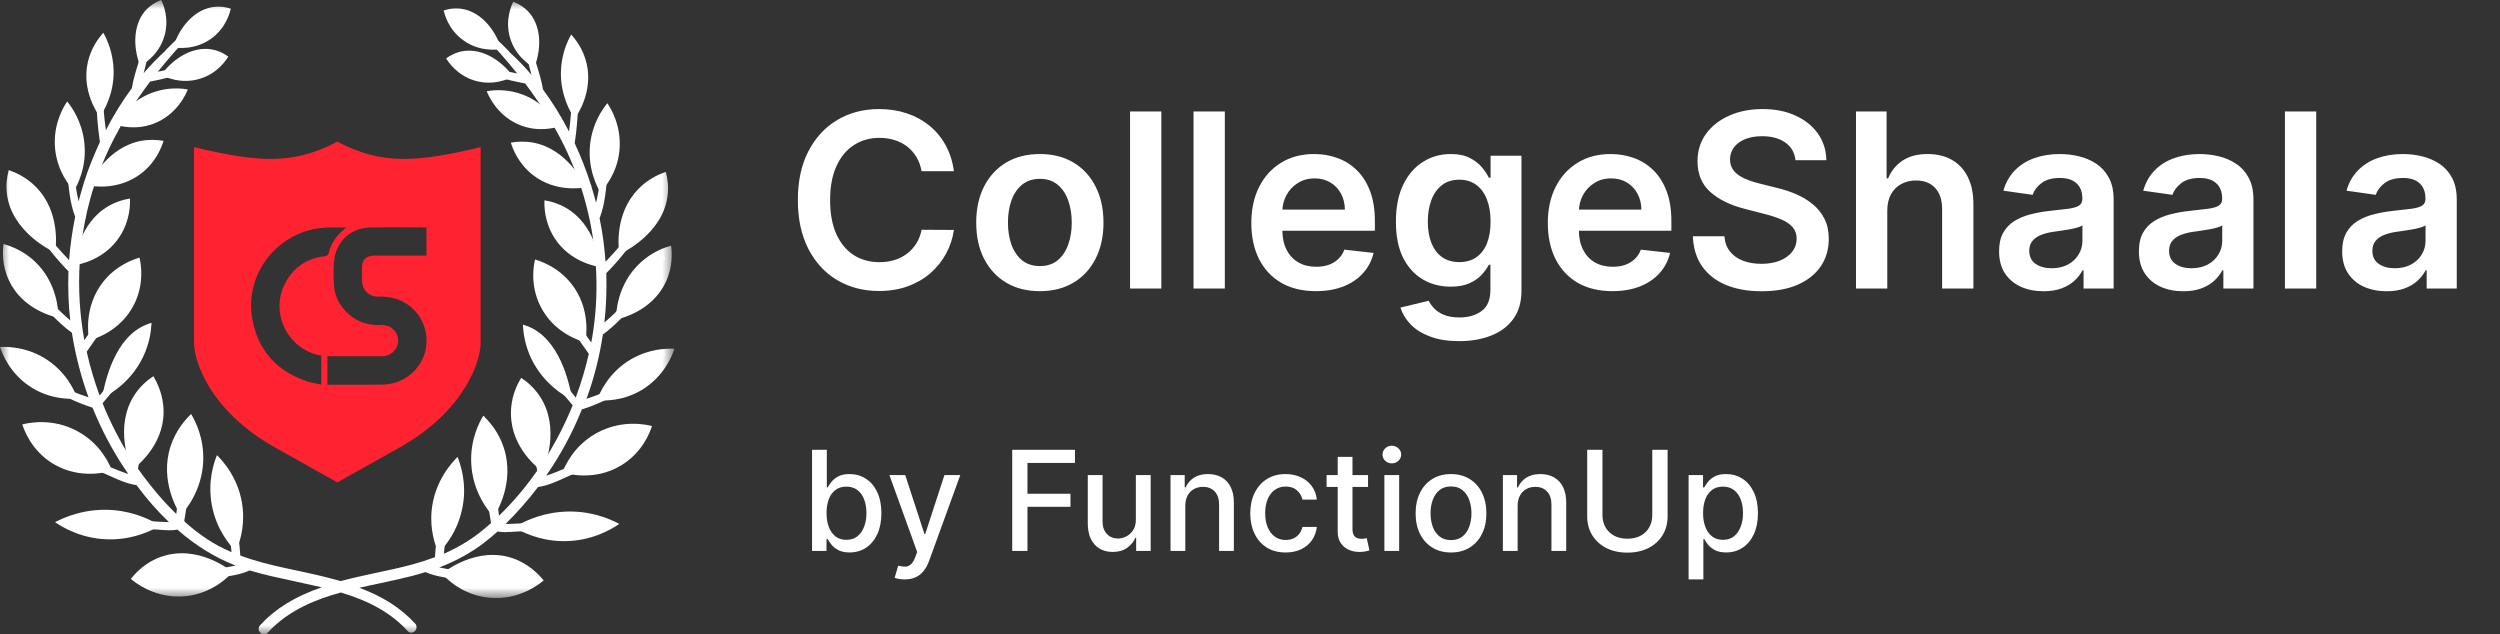 <svg width="134" height="34" viewBox="0 0 134 34" fill="none" xmlns="http://www.w3.org/2000/svg">
<rect x="0" y="0" width="134" height="34" fill="#333333" stroke="none"/>
<mask id="mask0_464_4424" style="mask-type:luminance" maskUnits="userSpaceOnUse" x="0" y="0" width="37" height="33">
<path d="M0 0H36.149V32.062H0V0Z" fill="white"/>
</mask>
<g mask="url(#mask0_464_4424)">
<path d="M24.526 24.491C24.233 24.782 23.295 25.778 23.138 27.344C23.03 28.401 23.328 29.235 23.506 29.642C23.804 29.337 24.552 28.497 24.797 27.154C25.035 25.893 24.681 24.891 24.526 24.491ZM27.475 29.92C25.545 29.262 23.819 30.646 23.689 30.747C23.886 30.971 24.743 31.879 26.183 32.035C27.816 32.211 28.943 31.275 29.141 31.113C28.882 30.794 28.346 30.218 27.475 29.92ZM30.059 27.439C28.876 27.541 28.006 27.994 27.564 28.265C27.978 28.517 28.896 28.984 30.146 29.005C31.697 29.032 32.798 28.355 33.192 28.082C32.729 27.832 31.581 27.303 30.059 27.439ZM25.905 22.28C25.687 22.64 25.192 23.582 25.259 24.855C25.341 26.409 26.198 27.419 26.463 27.71C26.625 27.453 27.598 25.866 27.013 24.03C26.741 23.162 26.224 22.585 25.905 22.28ZM31.996 23.203C30.738 23.886 30.262 25.019 30.146 25.317C30.378 25.391 31.854 25.811 33.287 24.951C34.457 24.246 34.851 23.135 34.946 22.837C34.66 22.762 33.356 22.463 31.996 23.203ZM29.087 25.276C29.195 25.019 30.051 22.958 28.95 21.264C28.644 20.796 28.271 20.471 27.937 20.254C27.726 20.592 27.374 21.277 27.387 22.185C27.4 24.036 28.896 25.148 29.087 25.276ZM33.845 19.244C32.587 19.968 32.119 21.115 31.996 21.453C32.356 21.481 33.362 21.522 34.395 20.904C35.625 20.166 36.047 19.006 36.149 18.695C35.761 18.674 34.824 18.681 33.845 19.244ZM28.305 17.494C28.217 17.46 28.122 17.427 28.027 17.4C28.047 17.841 28.135 18.512 28.488 19.244C29.141 20.586 30.256 21.229 30.677 21.447C30.514 20.471 29.984 18.166 28.305 17.494ZM33.015 17.128C33.233 17.081 34.953 16.702 35.694 15.102C36.067 14.295 36.02 13.543 35.972 13.171C35.571 13.279 34.918 13.522 34.313 14.092C33.076 15.238 33.015 16.79 33.015 17.128ZM30.615 15.197C29.922 14.329 29.038 14.017 28.678 13.909C28.603 14.228 28.406 15.277 28.958 16.396C29.684 17.875 31.146 18.288 31.378 18.349C31.417 18.084 31.677 16.525 30.615 15.197ZM33.199 13.63C33.451 13.516 35.524 12.499 35.782 10.499C35.843 10.019 35.789 9.584 35.687 9.212C35.3 9.347 34.722 9.604 34.212 10.133C32.906 11.475 33.158 13.354 33.199 13.63ZM30.316 11.13C29.922 10.906 29.529 10.79 29.182 10.736C29.169 11.068 29.182 11.929 29.739 12.784C30.568 14.051 31.955 14.282 32.186 14.316C32.152 14.004 31.908 12.037 30.316 11.13ZM28.583 9.395C29.786 10.316 31.167 10.079 31.397 10.039C31.262 9.761 30.385 7.985 28.583 7.645C28.135 7.565 27.726 7.584 27.381 7.645C27.482 7.965 27.775 8.777 28.583 9.395ZM33.199 8.107C33.341 6.764 32.729 5.789 32.553 5.531C32.309 5.828 31.751 6.601 31.628 7.741C31.492 9.035 31.996 9.998 32.179 10.316C32.41 10.066 33.07 9.3 33.199 8.107ZM26.088 4.887C26.163 5.076 26.646 6.249 27.937 6.73C28.882 7.083 29.719 6.859 29.99 6.771C29.82 6.48 29.128 5.382 27.754 4.982C27.06 4.779 26.456 4.826 26.088 4.887ZM31.445 3.41C31.268 2.643 30.861 2.121 30.615 1.851C30.419 2.202 30.079 2.915 30.064 3.877C30.046 5.13 30.581 6.032 30.805 6.364C30.949 6.148 31.792 4.934 31.445 3.41ZM24.756 2.751C24.539 2.792 24.241 2.894 23.914 3.132C24.022 3.307 24.485 4.026 25.437 4.318C26.483 4.635 27.346 4.189 27.51 4.101C26.769 3.111 25.715 2.562 24.756 2.751ZM28.637 3.632C29.079 2.474 28.971 1.294 28.292 0.596C28.141 0.441 27.89 0.237 27.51 0.094C27.42 0.278 27.06 1.057 27.333 2.013C27.639 3.063 28.482 3.545 28.637 3.632ZM24.845 2.168C25.735 2.805 26.694 2.657 26.877 2.629C26.497 1.449 25.674 0.596 24.709 0.467C24.491 0.441 24.172 0.433 23.784 0.562C23.825 0.758 24.035 1.593 24.845 2.168ZM11.63 24.396C11.466 24.795 11.121 25.798 11.352 27.066C11.597 28.401 12.344 29.249 12.644 29.554C12.819 29.147 13.12 28.314 13.01 27.256C12.86 25.683 11.922 24.687 11.63 24.396ZM8.673 29.832C7.803 30.123 7.266 30.706 7.014 31.031C7.205 31.193 8.341 32.129 9.972 31.953C11.406 31.798 12.263 30.889 12.466 30.665C12.33 30.551 10.611 29.174 8.673 29.832ZM6.09 27.344C4.568 27.215 3.419 27.744 2.95 27.987C3.344 28.259 4.445 28.937 5.995 28.909C7.246 28.889 8.164 28.422 8.578 28.172C8.143 27.899 7.273 27.445 6.09 27.344ZM9.136 23.94C8.552 25.778 9.524 27.365 9.686 27.621C9.951 27.337 10.808 26.321 10.89 24.768C10.957 23.494 10.461 22.551 10.244 22.192C9.925 22.497 9.414 23.074 9.136 23.94ZM6.003 25.229C5.887 24.924 5.417 23.798 4.154 23.115C2.801 22.375 1.489 22.674 1.196 22.749C1.291 23.046 1.685 24.159 2.855 24.863C4.296 25.724 5.764 25.296 6.003 25.229ZM8.768 22.097C8.776 21.189 8.421 20.504 8.218 20.166C7.885 20.389 7.505 20.708 7.205 21.175C6.104 22.87 6.96 24.93 7.069 25.188C7.253 25.053 8.755 23.94 8.768 22.097ZM4.154 21.359C4.031 21.027 3.562 19.873 2.304 19.148C1.325 18.586 0.387 18.579 0 18.599C0.102 18.911 0.523 20.071 1.754 20.809C2.786 21.427 3.793 21.393 4.154 21.359ZM7.66 19.148C8.014 18.424 8.102 17.746 8.123 17.305C8.027 17.332 7.932 17.359 7.844 17.4C6.165 18.071 5.635 20.375 5.465 21.352C5.893 21.135 7.008 20.497 7.66 19.148ZM3.14 17.034C3.133 16.702 3.079 15.143 1.849 13.996C1.244 13.434 0.584 13.191 0.19 13.076C0.142 13.447 0.095 14.2 0.469 15.007C1.196 16.607 2.922 16.993 3.14 17.034ZM7.199 16.295C7.749 15.177 7.552 14.125 7.477 13.808C7.117 13.916 6.227 14.228 5.54 15.095C4.479 16.424 4.73 17.989 4.779 18.247C5.01 18.187 6.471 17.772 7.199 16.295ZM2.957 13.537C2.997 13.264 3.249 11.38 1.944 10.039C1.435 9.509 0.856 9.251 0.469 9.117C0.367 9.49 0.313 9.923 0.373 10.405C0.625 12.404 2.698 13.421 2.957 13.537ZM6.41 12.689C6.967 11.841 6.981 10.973 6.967 10.642C6.62 10.697 6.227 10.811 5.833 11.035C4.241 11.944 3.997 13.909 3.963 14.22C4.2 14.187 5.581 13.957 6.41 12.689ZM7.565 7.55C5.757 7.89 4.881 9.666 4.751 9.944C4.982 9.985 6.363 10.222 7.565 9.3C8.374 8.683 8.667 7.869 8.768 7.55C8.429 7.49 8.014 7.47 7.565 7.55ZM3.969 10.222C4.159 9.903 4.663 8.934 4.52 7.645C4.398 6.506 3.84 5.735 3.603 5.436C3.426 5.694 2.814 6.669 2.957 8.011C3.086 9.212 3.738 9.978 3.969 10.222ZM8.218 6.635C9.509 6.155 9.992 4.988 10.067 4.792C9.699 4.73 9.095 4.684 8.408 4.887C7.022 5.287 6.335 6.377 6.158 6.676C6.43 6.758 7.266 6.988 8.218 6.635ZM6.09 3.782C6.07 2.826 5.736 2.108 5.54 1.755C5.296 2.026 4.887 2.555 4.71 3.321C4.364 4.839 5.206 6.06 5.357 6.269C5.574 5.931 6.117 5.029 6.09 3.782ZM10.713 4.222C11.664 3.938 12.127 3.212 12.235 3.036C11.909 2.792 11.603 2.697 11.392 2.657C10.434 2.467 9.38 3.016 8.639 4.013C8.802 4.101 9.666 4.542 10.713 4.222ZM8.817 1.918C9.087 0.962 8.735 0.183 8.639 0C8.259 0.142 8.014 0.346 7.858 0.501C7.184 1.199 7.076 2.385 7.511 3.537C7.675 3.449 8.516 2.969 8.817 1.918ZM9.278 2.534C9.66 1.356 10.481 0.501 11.446 0.372C11.664 0.346 11.983 0.338 12.371 0.467C12.323 0.671 12.12 1.498 11.311 2.08C10.414 2.711 9.455 2.568 9.278 2.534Z" fill="white"/>
</g>
<mask id="mask1_464_4424" style="mask-type:luminance" maskUnits="userSpaceOnUse" x="0" y="0" width="36" height="35">
<path d="M0.475 0.339H35.685V34.001H0.475V0.339Z" fill="white"/>
</mask>
<g mask="url(#mask1_464_4424)">
<path d="M30.873 2.786C31.03 3.557 31.015 4.371 31.002 5.158V5.232M31.002 5.232C30.982 6.155 30.914 6.954 30.804 7.679C31.138 8.398 31.431 9.143 31.668 9.895C31.683 9.923 31.696 9.95 31.696 9.985C31.716 10.045 31.737 10.106 31.75 10.168C31.771 10.235 31.791 10.302 31.812 10.37C31.858 10.532 31.899 10.696 31.948 10.865C31.987 10.702 32.028 10.54 32.056 10.37C32.144 9.889 32.192 9.395 32.232 8.913V8.887C32.273 8.392 32.308 7.876 32.334 7.387C32.362 6.967 32.389 6.527 32.424 6.1C32.424 6.026 32.484 5.972 32.553 5.972C32.627 5.972 32.689 6.032 32.689 6.106C32.728 7.137 32.64 8.209 32.566 9.157L32.553 9.354C32.491 10.112 32.424 10.973 32.138 11.699C32.301 12.478 32.403 13.264 32.457 14.031C32.954 13.501 33.456 12.96 33.877 12.349C34.374 11.624 34.788 10.879 35.107 10.14C35.135 10.093 35.176 10.065 35.223 10.065C35.264 10.065 35.305 10.086 35.333 10.119C35.359 10.153 35.366 10.187 35.353 10.228V10.242C34.721 11.888 33.762 13.367 32.498 14.64C32.525 15.535 32.491 16.416 32.396 17.285C32.946 16.823 33.45 16.295 33.919 15.793C34.197 15.488 34.435 15.135 34.659 14.797C34.897 14.444 35.142 14.078 35.441 13.753C35.469 13.725 35.503 13.712 35.529 13.712C35.577 13.712 35.624 13.739 35.645 13.78C35.665 13.82 35.665 13.869 35.639 13.902C35.434 14.194 35.243 14.498 35.068 14.79C34.795 15.238 34.51 15.705 34.156 16.119C33.572 16.79 32.993 17.434 32.314 17.929C32.138 19.101 31.845 20.259 31.437 21.378C32.198 21.128 32.864 20.823 33.476 20.444C33.905 20.172 34.279 19.908 34.612 19.63C34.734 19.527 34.857 19.413 34.973 19.298C35.128 19.148 35.284 18.993 35.469 18.857L35.598 18.762L35.631 18.918C35.631 18.918 35.639 18.924 35.639 18.932C35.659 18.918 35.693 18.986 35.652 19.06C35.189 19.759 34.34 20.349 33.654 20.782C32.851 21.284 32.023 21.677 31.186 21.948C30.69 23.195 30.044 24.388 29.276 25.494C29.629 25.385 29.976 25.236 30.315 25.094C30.655 24.95 31.009 24.808 31.362 24.693C32.138 24.45 32.838 24.002 33.517 23.568C33.7 23.453 33.898 23.324 34.088 23.208L34.096 23.202C34.116 23.195 34.135 23.189 34.156 23.189C34.204 23.189 34.245 23.215 34.265 23.256C34.286 23.297 34.286 23.352 34.258 23.393V23.406C34 23.718 33.626 23.947 33.273 24.164C33.164 24.233 33.062 24.293 32.967 24.355C32.648 24.564 32.219 24.836 31.722 25.019C31.241 25.195 30.75 25.391 30.187 25.649C29.772 25.839 29.323 26.035 28.841 26.103C28.297 26.816 27.712 27.479 27.1 28.082C27.149 28.082 27.188 28.082 27.236 28.082C27.419 28.082 27.61 28.069 27.794 28.061C27.849 28.061 27.903 28.056 27.957 28.056L28.181 28.042C28.501 28.028 28.826 28.007 29.147 28.007C29.194 28.007 29.242 28.007 29.289 28.007C29.561 28.007 29.847 28.015 30.119 28.022C30.459 28.028 30.804 28.035 31.145 28.035C31.478 28.035 31.771 28.028 32.036 28.015C32.118 28.015 32.178 28.069 32.185 28.151C32.192 28.224 32.144 28.285 32.077 28.299C31.532 28.409 30.989 28.422 30.526 28.422C30.356 28.422 30.187 28.422 30.017 28.414C29.847 28.414 29.677 28.409 29.513 28.409C29.364 28.409 29.235 28.409 29.119 28.414C28.787 28.422 28.453 28.448 28.127 28.468C27.929 28.482 27.726 28.496 27.529 28.502L27.414 28.509C27.304 28.517 27.188 28.523 27.08 28.523C26.923 28.523 26.794 28.509 26.673 28.489C26.421 28.713 26.182 28.909 25.938 29.099C25.245 29.628 24.463 30.061 23.546 30.414C24.122 30.536 24.749 30.638 25.496 30.719C25.897 30.767 26.285 30.793 26.686 30.801C26.706 30.801 26.733 30.801 26.753 30.801C26.897 30.801 27.046 30.793 27.195 30.788C27.345 30.78 27.502 30.773 27.651 30.773C27.774 30.773 27.882 30.78 27.985 30.788C28.046 30.788 28.093 30.834 28.1 30.896C28.106 30.956 28.065 31.017 28.005 31.031C27.638 31.139 27.209 31.193 26.699 31.193C26.231 31.193 25.768 31.146 25.32 31.105H25.313C25.191 31.092 25.074 31.085 24.945 31.072C24.245 31.017 23.458 30.95 22.805 30.665C22.573 30.733 22.336 30.808 22.098 30.868C21.54 31.01 20.948 31.139 20.377 31.262C20.011 31.337 19.637 31.417 19.263 31.505C20.534 31.981 21.493 32.597 22.254 33.424C22.336 33.512 22.349 33.628 22.301 33.736C22.254 33.844 22.145 33.912 22.043 33.912C21.969 33.912 21.9 33.878 21.846 33.817C20.997 32.889 19.855 32.231 18.27 31.757C17.054 32.095 15.511 32.644 14.348 33.912C14.294 33.973 14.225 34 14.151 34C14.042 34 13.934 33.925 13.886 33.817C13.839 33.708 13.859 33.6 13.941 33.512C14.757 32.623 15.809 31.974 17.244 31.479C16.776 31.37 16.3 31.268 15.837 31.167C15.022 30.991 14.171 30.814 13.383 30.577C12.73 30.868 11.969 30.93 11.236 30.984C11.113 30.991 10.99 31.004 10.876 31.01H10.868C10.419 31.051 9.958 31.099 9.488 31.099C8.978 31.099 8.551 31.045 8.176 30.93C8.122 30.916 8.081 30.855 8.088 30.793C8.095 30.733 8.149 30.685 8.204 30.685C8.305 30.679 8.414 30.672 8.536 30.672C8.687 30.672 8.842 30.679 8.985 30.685C9.127 30.692 9.284 30.698 9.428 30.698C9.447 30.698 9.474 30.698 9.495 30.698C9.924 30.692 10.351 30.651 10.684 30.618C11.432 30.536 12.057 30.435 12.628 30.313C11.542 29.893 10.493 29.249 9.508 28.388C9.379 28.414 9.243 28.422 9.081 28.422C8.931 28.422 8.78 28.414 8.631 28.401L8.564 28.394C8.373 28.381 8.183 28.373 8 28.36C7.694 28.34 7.381 28.319 7.068 28.306C6.953 28.306 6.838 28.299 6.702 28.299C6.524 28.299 6.347 28.299 6.164 28.306C5.987 28.306 5.804 28.313 5.627 28.313C5.179 28.313 4.642 28.299 4.104 28.19C4.037 28.184 3.989 28.123 3.996 28.048C4.003 27.968 4.063 27.914 4.138 27.914C4.41 27.927 4.703 27.934 5.035 27.934C5.375 27.934 5.729 27.927 6.062 27.919C6.334 27.914 6.612 27.906 6.892 27.906C7.333 27.906 7.782 27.927 8.217 27.947C8.305 27.953 8.394 27.953 8.482 27.96C8.638 27.968 8.795 27.981 8.952 27.981C8.985 27.981 9.019 27.981 9.053 27.981C8.461 27.419 7.877 26.754 7.314 26.002C6.797 25.927 6.308 25.703 5.912 25.52C5.416 25.29 4.914 25.1 4.444 24.917C3.996 24.754 3.595 24.517 3.132 24.218C3.037 24.158 2.942 24.097 2.833 24.035C2.494 23.832 2.147 23.615 1.902 23.318C1.869 23.283 1.861 23.229 1.882 23.189C1.902 23.141 1.949 23.107 2.005 23.107C2.024 23.107 2.044 23.114 2.065 23.12L2.072 23.128C2.276 23.249 2.481 23.378 2.677 23.507C3.343 23.927 4.037 24.368 4.798 24.612C5.151 24.728 5.491 24.87 5.825 25.005C6.172 25.148 6.519 25.29 6.877 25.406C6.803 25.303 6.735 25.195 6.661 25.087C5.994 24.084 5.423 22.991 4.961 21.852C4.125 21.581 3.302 21.195 2.5 20.694C1.725 20.199 0.943 19.65 0.501 18.978C0.475 18.932 0.475 18.877 0.501 18.831C0.529 18.782 0.577 18.756 0.632 18.756C0.652 18.756 0.678 18.762 0.699 18.769L0.706 18.775L0.712 18.782C0.897 18.918 1.066 19.081 1.229 19.236C1.358 19.359 1.488 19.488 1.63 19.602C1.956 19.86 2.317 20.117 2.71 20.369C3.309 20.741 3.975 21.046 4.744 21.297C4.336 20.172 4.037 19.006 3.852 17.834C3.132 17.318 2.52 16.607 2.031 16.037C1.678 15.624 1.393 15.156 1.121 14.709C0.943 14.411 0.753 14.106 0.55 13.82C0.522 13.78 0.522 13.733 0.542 13.692C0.563 13.651 0.611 13.624 0.658 13.624C0.692 13.624 0.727 13.637 0.747 13.658C1.059 13.99 1.311 14.362 1.548 14.722C1.766 15.055 1.997 15.4 2.27 15.699C2.664 16.132 3.18 16.674 3.765 17.176C3.669 16.336 3.636 15.447 3.669 14.539C2.419 13.271 1.467 11.794 0.828 10.16C0.815 10.127 0.815 10.086 0.835 10.052C0.861 10.011 0.902 9.991 0.951 9.991C0.998 9.991 1.046 10.018 1.066 10.058C1.393 10.825 1.807 11.57 2.296 12.274C2.71 12.878 3.214 13.421 3.703 13.942C3.765 13.156 3.873 12.377 4.03 11.617C3.744 10.892 3.677 10.031 3.615 9.272L3.602 9.075C3.526 8.127 3.438 7.049 3.479 6.019C3.479 5.951 3.541 5.89 3.608 5.89C3.683 5.89 3.737 5.944 3.737 6.019C3.772 6.446 3.798 6.887 3.826 7.307C3.852 7.802 3.888 8.31 3.927 8.805C3.983 9.395 4.037 9.882 4.125 10.377C4.153 10.513 4.179 10.655 4.213 10.79C4.295 10.485 4.377 10.194 4.464 9.91C4.464 9.882 4.472 9.848 4.492 9.807C4.554 9.617 4.614 9.428 4.688 9.225C4.873 8.717 5.09 8.188 5.356 7.611C5.24 6.838 5.172 6.019 5.158 5.165V5.016C5.145 4.25 5.131 3.456 5.295 2.704V2.691C5.308 2.642 5.356 2.609 5.41 2.609C5.47 2.609 5.526 2.663 5.532 2.724C5.565 3.186 5.546 3.653 5.532 4.106C5.519 4.426 5.511 4.751 5.519 5.07C5.532 5.68 5.58 6.303 5.675 6.98C6.082 6.181 6.552 5.423 7.068 4.724C7.144 4.25 7.293 3.774 7.435 3.314C7.489 3.145 7.543 2.969 7.592 2.792C7.619 2.691 7.653 2.588 7.68 2.48C7.864 1.822 8.054 1.139 8.325 0.487C8.34 0.44 8.394 0.399 8.455 0.399C8.495 0.399 8.543 0.42 8.564 0.454C8.59 0.487 8.597 0.528 8.584 0.575C8.469 1.09 8.319 1.613 8.176 2.121C8.108 2.351 8.047 2.582 7.98 2.812C7.89 3.152 7.803 3.503 7.721 3.843C7.715 3.869 7.707 3.897 7.7 3.923C8.067 3.497 8.461 3.09 8.87 2.717C8.877 2.704 8.89 2.676 8.911 2.657C9.978 1.552 11.01 0.846 12.078 0.5L12.098 0.474H12.126C12.167 0.474 12.2 0.495 12.221 0.528C12.242 0.562 12.247 0.609 12.227 0.65L12.214 0.67L12.193 0.683C11.941 0.861 11.663 1.016 11.398 1.165C11.141 1.307 10.876 1.456 10.637 1.619C10.161 1.951 9.747 2.364 9.433 2.691C9.086 3.083 8.767 3.464 8.461 3.843C8.679 3.795 8.896 3.755 9.107 3.714C9.305 3.68 9.515 3.639 9.712 3.598C10.392 3.456 11.031 3.287 11.676 3.083L11.691 3.077H11.711C11.766 3.077 11.82 3.117 11.833 3.171C11.846 3.227 11.82 3.279 11.766 3.307C11.126 3.612 10.454 3.802 9.883 3.938C9.712 3.978 9.542 4.019 9.379 4.067C8.944 4.175 8.495 4.289 8.047 4.371C7.599 4.967 7.183 5.57 6.817 6.168C7 6.093 7.183 6.019 7.368 5.944C8.135 5.632 8.937 5.313 9.678 4.893C9.698 4.879 9.719 4.879 9.739 4.879C9.801 4.879 9.848 4.92 9.868 4.982C9.883 5.036 9.862 5.083 9.814 5.111C8.842 5.768 7.694 6.323 6.491 6.723C5.974 7.639 5.565 8.526 5.24 9.434C6.246 8.98 7.259 8.431 8.407 7.72C8.428 7.707 8.448 7.699 8.469 7.699C8.515 7.699 8.564 7.733 8.577 7.781C8.59 7.828 8.571 7.89 8.53 7.916C7.558 8.655 6.396 9.32 5.071 9.895C4.974 10.174 4.907 10.405 4.845 10.627C4.587 11.563 4.41 12.519 4.322 13.481C5.11 12.736 5.926 11.923 6.653 10.973C6.674 10.947 6.707 10.926 6.748 10.926C6.797 10.926 6.838 10.954 6.857 10.993C6.877 11.034 6.877 11.083 6.851 11.116C6.211 12.22 5.24 13.184 4.274 14.058C4.186 15.468 4.274 16.87 4.519 18.233C4.696 17.983 4.873 17.738 5.043 17.494C5.729 16.525 6.442 15.522 7.034 14.457C7.054 14.416 7.095 14.39 7.144 14.39C7.183 14.39 7.224 14.411 7.252 14.444C7.278 14.478 7.286 14.511 7.272 14.553V14.566C6.974 15.339 6.524 16.058 6.09 16.728C5.565 17.529 5.117 18.192 4.649 18.85C4.819 19.636 5.056 20.423 5.341 21.202C5.722 20.728 6.097 20.254 6.437 19.746C6.627 19.467 6.797 19.169 6.967 18.885C7.123 18.62 7.286 18.341 7.463 18.078V18.063C7.489 18.03 7.53 18.009 7.578 18.009C7.625 18.009 7.674 18.03 7.7 18.071C7.728 18.112 7.728 18.159 7.707 18.2C7.293 19.257 6.545 20.403 5.498 21.615C5.92 22.666 6.442 23.677 7.041 24.612C7.15 24.084 7.272 23.535 7.409 22.999C7.463 22.767 7.53 22.538 7.592 22.314C7.735 21.792 7.884 21.256 7.959 20.715C7.972 20.64 8.027 20.592 8.095 20.592C8.163 20.592 8.224 20.646 8.23 20.715V20.721C8.265 21.236 8.122 21.772 7.986 22.293C7.925 22.511 7.87 22.721 7.829 22.917C7.666 23.703 7.517 24.409 7.394 25.12C7.584 25.385 7.829 25.723 8.088 26.043C8.543 26.612 8.991 27.107 9.447 27.546C9.583 26.435 9.739 25.303 9.889 24.212C9.943 23.839 9.991 23.46 10.045 23.087C10.059 23.019 10.114 22.978 10.174 22.978C10.249 22.978 10.31 23.032 10.31 23.107C10.277 24.849 10.127 26.469 9.876 27.919C9.889 27.934 9.903 27.953 9.917 27.981C10.305 28.326 10.698 28.631 11.1 28.896C11.486 29.154 11.915 29.384 12.411 29.594C12.383 29.378 12.363 29.167 12.343 28.957C12.303 28.584 12.262 28.205 12.208 27.832C12.152 27.439 12.085 27.045 12.018 26.659C11.956 26.321 11.895 25.968 11.846 25.615C11.84 25.568 11.854 25.527 11.881 25.494C11.908 25.46 11.949 25.445 11.99 25.445C12.051 25.445 12.105 25.486 12.126 25.54C12.37 26.293 12.514 27.079 12.635 27.824C12.744 28.489 12.846 29.146 12.88 29.777C13.695 30.082 14.525 30.278 15.171 30.422C15.354 30.461 15.539 30.502 15.727 30.543C16.565 30.719 17.427 30.909 18.263 31.146C18.896 30.976 19.555 30.834 20.187 30.698C20.827 30.564 21.486 30.422 22.111 30.252C22.491 30.149 22.893 30.02 23.314 29.865C23.348 29.228 23.45 28.584 23.559 27.919C23.682 27.182 23.824 26.388 24.062 25.643C24.083 25.581 24.13 25.54 24.198 25.54C24.239 25.54 24.279 25.561 24.313 25.595C24.341 25.628 24.354 25.669 24.348 25.71C24.294 26.103 24.225 26.504 24.157 26.889C24.096 27.228 24.035 27.581 23.988 27.927C23.939 28.272 23.906 28.631 23.865 28.977C23.844 29.208 23.818 29.445 23.79 29.682C24.619 29.316 25.346 28.868 25.992 28.319C26.087 28.239 26.19 28.151 26.292 28.061C26.298 28.048 26.313 28.035 26.319 28.028C26.061 26.53 25.917 24.911 25.884 23.215C25.884 23.141 25.945 23.079 26.02 23.079C26.087 23.079 26.143 23.128 26.149 23.195L26.264 24.022C26.428 25.208 26.598 26.435 26.747 27.641C27.481 26.937 28.168 26.123 28.787 25.236L28.793 25.229C28.671 24.51 28.522 23.798 28.358 23.019C28.317 22.829 28.263 22.633 28.209 22.429C28.065 21.901 27.916 21.352 27.957 20.823V20.816C27.964 20.741 28.026 20.694 28.093 20.694C28.16 20.694 28.222 20.748 28.229 20.816C28.297 21.378 28.453 21.942 28.61 22.483C28.664 22.687 28.725 22.89 28.78 23.1C28.916 23.636 29.031 24.177 29.147 24.707C29.744 23.792 30.261 22.788 30.696 21.724C29.629 20.497 28.888 19.344 28.481 18.3C28.46 18.261 28.466 18.213 28.494 18.179C28.522 18.138 28.569 18.117 28.616 18.117C28.671 18.117 28.711 18.145 28.739 18.186C28.908 18.444 29.072 18.721 29.228 18.986C29.397 19.27 29.569 19.568 29.759 19.847C30.125 20.388 30.526 20.904 30.86 21.311C31.151 20.517 31.39 19.731 31.56 18.965C31.118 18.349 30.655 17.664 30.105 16.823C29.67 16.153 29.214 15.434 28.922 14.661C28.908 14.62 28.908 14.58 28.936 14.545C28.957 14.511 28.998 14.491 29.045 14.491C29.086 14.491 29.127 14.511 29.153 14.545L29.16 14.553V14.56C29.759 15.63 30.479 16.648 31.172 17.63C31.342 17.867 31.519 18.112 31.689 18.362C31.73 18.166 31.763 17.97 31.791 17.772C31.967 16.614 32.015 15.4 31.933 14.173C30.968 13.298 29.989 12.329 29.343 11.21C29.323 11.176 29.323 11.137 29.343 11.096C29.364 11.055 29.405 11.027 29.453 11.027C29.493 11.027 29.528 11.048 29.554 11.083C30.255 11.99 31.023 12.763 31.886 13.591C31.763 12.356 31.506 11.157 31.131 10.004C29.813 9.428 28.643 8.764 27.664 8.024L27.651 8.011C27.617 7.977 27.604 7.923 27.625 7.876C27.645 7.835 27.684 7.808 27.726 7.808C27.753 7.808 27.774 7.815 27.794 7.828C29.004 8.567 29.996 9.103 30.968 9.544C30.642 8.629 30.228 7.72 29.718 6.833C28.528 6.439 27.373 5.882 26.38 5.212C26.332 5.178 26.313 5.117 26.332 5.07C26.352 5.016 26.401 4.982 26.447 4.982C26.475 4.982 26.496 4.988 26.516 5.002C27.25 5.408 28.032 5.727 28.787 6.032C28.983 6.114 29.187 6.194 29.384 6.276C29.017 5.68 28.602 5.076 28.147 4.472C27.658 4.385 27.169 4.263 26.693 4.142C26.563 4.106 26.428 4.073 26.298 4.039C25.734 3.904 25.068 3.72 24.415 3.41H24.409L24.402 3.402C24.354 3.369 24.333 3.314 24.354 3.26C24.368 3.206 24.415 3.171 24.469 3.171H24.484L24.505 3.178C25.143 3.369 25.781 3.537 26.468 3.694C26.652 3.735 26.849 3.768 27.033 3.802C27.257 3.843 27.488 3.89 27.72 3.938C27.414 3.557 27.095 3.178 26.747 2.786C26.319 2.325 25.938 1.985 25.55 1.714C25.313 1.552 25.055 1.402 24.796 1.266C24.531 1.118 24.253 0.969 23.994 0.786C23.953 0.758 23.933 0.711 23.947 0.663C23.96 0.609 24.008 0.568 24.068 0.568H24.083L24.096 0.575C25.177 0.928 26.218 1.634 27.27 2.738C27.291 2.758 27.304 2.779 27.311 2.799C27.712 3.158 28.1 3.557 28.481 4.005C28.481 3.992 28.474 3.978 28.474 3.964C28.386 3.612 28.297 3.253 28.201 2.9C28.14 2.676 28.08 2.454 28.011 2.229C27.869 1.721 27.72 1.193 27.597 0.663C27.584 0.623 27.597 0.582 27.617 0.549C27.645 0.515 27.684 0.495 27.726 0.495C27.787 0.495 27.841 0.534 27.856 0.588C28.1 1.199 28.291 1.85 28.466 2.48C28.507 2.616 28.541 2.751 28.582 2.88C28.63 3.042 28.677 3.206 28.731 3.361C28.875 3.83 29.024 4.31 29.106 4.799C29.616 5.49 30.084 6.242 30.5 7.049C30.588 6.412 30.635 5.768 30.649 5.144C30.655 4.812 30.649 4.467 30.635 4.134C30.621 3.694 30.608 3.246 30.635 2.799C30.635 2.738 30.69 2.683 30.758 2.683C30.819 2.683 30.866 2.724 30.873 2.786" fill="white"/>
</g>
<path fill-rule="evenodd" clip-rule="evenodd" d="M10.4 7.885V18.401C10.4 19.24 11.139 21.956 14.734 23.98C17.523 25.55 18.002 25.814 18.076 25.854L18.076 25.858C18.076 25.858 18.066 25.864 18.081 25.857C18.096 25.864 18.086 25.858 18.086 25.858L18.086 25.854C18.16 25.814 18.639 25.55 21.429 23.98C25.023 21.956 25.762 19.24 25.762 18.401V7.885C22.222 8.737 20.404 8.811 18.089 7.597L18.089 7.589L18.081 7.593L18.073 7.589L18.073 7.597C15.759 8.811 13.94 8.737 10.4 7.885ZM22.858 12.195V13.701H22.719H20.048C19.631 13.701 19.405 13.925 19.404 14.34C19.402 14.564 19.403 14.787 19.404 15.011C19.405 15.543 19.764 15.912 20.294 15.899C20.849 15.884 21.365 15.992 21.83 16.307C22.625 16.845 23.015 17.823 22.809 18.765C22.61 19.677 21.842 20.414 20.919 20.572C20.745 20.602 20.567 20.618 20.391 20.619C19.72 20.622 19.049 20.622 18.378 20.622L17.707 20.621H17.549V19.096H17.695L18.441 19.096C19.125 19.096 19.808 19.096 20.492 19.095C20.915 19.094 21.289 18.769 21.336 18.367C21.386 17.938 21.119 17.549 20.696 17.448C20.591 17.422 20.478 17.422 20.369 17.424C19.75 17.438 19.193 17.268 18.72 16.863C18.215 16.431 17.924 15.88 17.895 15.214C17.877 14.768 17.858 14.313 17.921 13.874C18.058 12.903 18.845 12.215 19.829 12.194C20.521 12.178 21.214 12.182 21.907 12.186C22.206 12.187 22.505 12.189 22.804 12.189C22.814 12.189 22.825 12.191 22.838 12.192C22.844 12.193 22.851 12.194 22.858 12.195H22.858ZM17.222 19.064V19.064L17.223 19.065C17.223 19.064 17.223 19.064 17.222 19.064ZM17.222 20.614V19.064C17.21 19.062 17.2 19.06 17.19 19.058C17.175 19.055 17.163 19.052 17.151 19.049C15.422 18.712 14.47 16.788 15.265 15.219C15.71 14.342 16.434 13.845 17.414 13.732C17.529 13.718 17.583 13.684 17.615 13.563C17.746 13.059 18.02 12.64 18.425 12.31C18.451 12.288 18.477 12.265 18.509 12.238C18.525 12.224 18.542 12.209 18.561 12.192C18.477 12.192 18.396 12.192 18.317 12.192C18.148 12.193 17.987 12.193 17.826 12.191C17.368 12.186 16.918 12.234 16.477 12.366C14.437 12.973 13.141 15.022 13.525 17.109C13.836 18.796 14.846 19.905 16.471 20.445C16.634 20.5 16.805 20.532 16.978 20.565C17.059 20.581 17.141 20.596 17.222 20.614Z" fill="#FF2231"/>
<path d="M51.13 9.178H49.397C49.348 8.894 49.257 8.642 49.124 8.422C48.991 8.2 48.825 8.011 48.628 7.857C48.43 7.703 48.205 7.587 47.951 7.509C47.701 7.429 47.431 7.389 47.14 7.389C46.624 7.389 46.167 7.519 45.768 7.778C45.37 8.035 45.058 8.412 44.832 8.909C44.607 9.403 44.494 10.007 44.494 10.721C44.494 11.447 44.607 12.059 44.832 12.556C45.061 13.051 45.373 13.425 45.768 13.678C46.167 13.928 46.623 14.053 47.135 14.053C47.42 14.053 47.685 14.016 47.933 13.942C48.183 13.865 48.407 13.752 48.605 13.604C48.805 13.455 48.974 13.273 49.11 13.057C49.249 12.841 49.344 12.593 49.397 12.315L51.13 12.325C51.066 12.776 50.925 13.199 50.709 13.595C50.495 13.99 50.216 14.339 49.87 14.642C49.524 14.942 49.119 15.176 48.656 15.346C48.192 15.513 47.678 15.597 47.112 15.597C46.278 15.597 45.533 15.403 44.878 15.017C44.223 14.631 43.708 14.073 43.331 13.344C42.954 12.615 42.765 11.741 42.765 10.721C42.765 9.698 42.955 8.824 43.335 8.098C43.715 7.369 44.233 6.811 44.888 6.425C45.543 6.039 46.284 5.846 47.112 5.846C47.641 5.846 48.132 5.92 48.586 6.068C49.04 6.216 49.445 6.434 49.8 6.722C50.156 7.006 50.447 7.355 50.676 7.769C50.908 8.18 51.059 8.649 51.13 9.178ZM55.736 15.606C55.041 15.606 54.438 15.453 53.928 15.147C53.419 14.841 53.023 14.413 52.742 13.863C52.464 13.313 52.325 12.671 52.325 11.935C52.325 11.2 52.464 10.556 52.742 10.003C53.023 9.45 53.419 9.02 53.928 8.714C54.438 8.409 55.041 8.256 55.736 8.256C56.431 8.256 57.033 8.409 57.543 8.714C58.053 9.02 58.447 9.45 58.725 10.003C59.006 10.556 59.147 11.2 59.147 11.935C59.147 12.671 59.006 13.313 58.725 13.863C58.447 14.413 58.053 14.841 57.543 15.147C57.033 15.453 56.431 15.606 55.736 15.606ZM55.745 14.262C56.122 14.262 56.437 14.158 56.691 13.951C56.944 13.741 57.132 13.46 57.256 13.108C57.383 12.756 57.446 12.363 57.446 11.931C57.446 11.495 57.383 11.101 57.256 10.749C57.132 10.394 56.944 10.111 56.691 9.901C56.437 9.691 56.122 9.586 55.745 9.586C55.359 9.586 55.038 9.691 54.781 9.901C54.528 10.111 54.338 10.394 54.211 10.749C54.087 11.101 54.026 11.495 54.026 11.931C54.026 12.363 54.087 12.756 54.211 13.108C54.338 13.46 54.528 13.741 54.781 13.951C55.038 14.158 55.359 14.262 55.745 14.262ZM62.248 5.975V15.467H60.571V5.975H62.248ZM65.651 5.975V15.467H63.974V5.975H65.651ZM70.528 15.606C69.814 15.606 69.198 15.457 68.679 15.161C68.163 14.861 67.766 14.438 67.488 13.891C67.21 13.341 67.071 12.694 67.071 11.949C67.071 11.217 67.21 10.574 67.488 10.021C67.769 9.465 68.161 9.033 68.665 8.724C69.168 8.412 69.76 8.256 70.44 8.256C70.879 8.256 71.293 8.327 71.682 8.469C72.074 8.608 72.42 8.824 72.72 9.118C73.023 9.411 73.261 9.785 73.434 10.239C73.607 10.69 73.693 11.228 73.693 11.852V12.366H67.859V11.236H72.085C72.082 10.914 72.013 10.628 71.877 10.378C71.741 10.125 71.551 9.926 71.306 9.78C71.066 9.635 70.784 9.562 70.463 9.562C70.12 9.562 69.819 9.646 69.559 9.813C69.3 9.976 69.097 10.193 68.952 10.462C68.81 10.727 68.737 11.019 68.734 11.338V12.325C68.734 12.739 68.81 13.094 68.962 13.391C69.113 13.684 69.325 13.91 69.596 14.067C69.868 14.222 70.186 14.299 70.551 14.299C70.795 14.299 71.016 14.265 71.214 14.197C71.412 14.126 71.583 14.022 71.728 13.886C71.874 13.751 71.983 13.582 72.057 13.381L73.624 13.557C73.525 13.971 73.336 14.333 73.058 14.642C72.783 14.948 72.431 15.186 72.002 15.356C71.572 15.522 71.081 15.606 70.528 15.606ZM78.208 18.285C77.606 18.285 77.088 18.203 76.656 18.039C76.223 17.878 75.876 17.662 75.613 17.39C75.35 17.118 75.168 16.817 75.066 16.486L76.577 16.12C76.645 16.259 76.744 16.397 76.874 16.533C77.003 16.672 77.178 16.786 77.397 16.876C77.62 16.968 77.899 17.015 78.236 17.015C78.712 17.015 79.106 16.899 79.418 16.667C79.73 16.439 79.886 16.062 79.886 15.536V14.188H79.803C79.716 14.361 79.59 14.538 79.423 14.721C79.259 14.903 79.041 15.056 78.769 15.18C78.5 15.303 78.162 15.365 77.754 15.365C77.207 15.365 76.712 15.237 76.267 14.98C75.825 14.721 75.472 14.334 75.21 13.822C74.95 13.306 74.821 12.66 74.821 11.884C74.821 11.103 74.95 10.443 75.21 9.905C75.472 9.365 75.826 8.955 76.271 8.677C76.716 8.396 77.212 8.256 77.759 8.256C78.176 8.256 78.519 8.327 78.788 8.469C79.06 8.608 79.276 8.776 79.436 8.974C79.597 9.169 79.719 9.352 79.803 9.525H79.895V8.348H81.55V15.583C81.55 16.191 81.405 16.695 81.114 17.093C80.824 17.492 80.427 17.79 79.923 17.988C79.419 18.186 78.848 18.285 78.208 18.285ZM78.222 14.049C78.578 14.049 78.88 13.962 79.131 13.789C79.381 13.616 79.571 13.367 79.701 13.043C79.831 12.719 79.895 12.329 79.895 11.875C79.895 11.427 79.831 11.035 79.701 10.698C79.574 10.361 79.385 10.1 79.135 9.915C78.888 9.726 78.584 9.632 78.222 9.632C77.849 9.632 77.536 9.729 77.286 9.924C77.036 10.119 76.847 10.386 76.721 10.726C76.594 11.062 76.531 11.446 76.531 11.875C76.531 12.311 76.594 12.692 76.721 13.02C76.85 13.344 77.04 13.598 77.291 13.78C77.544 13.959 77.855 14.049 78.222 14.049ZM86.421 15.606C85.707 15.606 85.091 15.457 84.572 15.161C84.055 14.861 83.659 14.438 83.38 13.891C83.102 13.341 82.963 12.694 82.963 11.949C82.963 11.217 83.102 10.574 83.38 10.021C83.662 9.465 84.054 9.033 84.558 8.724C85.061 8.412 85.653 8.256 86.333 8.256C86.771 8.256 87.185 8.327 87.575 8.469C87.967 8.608 88.313 8.824 88.613 9.118C88.916 9.411 89.153 9.785 89.326 10.239C89.499 10.69 89.586 11.228 89.586 11.852V12.366H83.751V11.236H87.978C87.975 10.914 87.905 10.628 87.769 10.378C87.633 10.125 87.443 9.926 87.199 9.78C86.958 9.635 86.677 9.562 86.356 9.562C86.013 9.562 85.712 9.646 85.452 9.813C85.192 9.976 84.99 10.193 84.845 10.462C84.703 10.727 84.63 11.019 84.627 11.338V12.325C84.627 12.739 84.703 13.094 84.854 13.391C85.006 13.684 85.217 13.91 85.489 14.067C85.761 14.222 86.079 14.299 86.444 14.299C86.688 14.299 86.909 14.265 87.107 14.197C87.304 14.126 87.476 14.022 87.621 13.886C87.766 13.751 87.876 13.582 87.95 13.381L89.516 13.557C89.418 13.971 89.229 14.333 88.951 14.642C88.676 14.948 88.324 15.186 87.894 15.356C87.465 15.522 86.974 15.606 86.421 15.606ZM96.238 8.585C96.194 8.18 96.012 7.865 95.691 7.639C95.373 7.414 94.959 7.301 94.449 7.301C94.09 7.301 93.783 7.355 93.526 7.463C93.27 7.571 93.074 7.718 92.938 7.903C92.802 8.089 92.732 8.3 92.729 8.538C92.729 8.736 92.774 8.907 92.864 9.053C92.956 9.198 93.082 9.321 93.239 9.423C93.397 9.522 93.571 9.606 93.763 9.674C93.954 9.742 94.147 9.799 94.342 9.845L95.232 10.068C95.59 10.151 95.935 10.264 96.265 10.406C96.599 10.548 96.897 10.727 97.16 10.944C97.426 11.16 97.636 11.421 97.79 11.727C97.945 12.033 98.022 12.391 98.022 12.802C98.022 13.358 97.88 13.848 97.596 14.271C97.311 14.691 96.9 15.02 96.363 15.258C95.828 15.493 95.181 15.611 94.421 15.611C93.683 15.611 93.041 15.496 92.498 15.268C91.957 15.039 91.534 14.705 91.228 14.267C90.925 13.828 90.761 13.293 90.737 12.663H92.428C92.453 12.993 92.555 13.268 92.734 13.488C92.913 13.707 93.146 13.871 93.434 13.979C93.724 14.087 94.049 14.141 94.407 14.141C94.781 14.141 95.108 14.086 95.389 13.975C95.674 13.86 95.896 13.703 96.057 13.502C96.218 13.298 96.299 13.06 96.302 12.788C96.299 12.541 96.227 12.337 96.085 12.176C95.943 12.013 95.743 11.877 95.487 11.768C95.234 11.657 94.937 11.558 94.597 11.472L93.517 11.194C92.736 10.993 92.118 10.689 91.663 10.281C91.212 9.87 90.987 9.325 90.987 8.645C90.987 8.086 91.138 7.596 91.441 7.176C91.747 6.756 92.162 6.43 92.688 6.198C93.213 5.963 93.808 5.846 94.472 5.846C95.145 5.846 95.736 5.963 96.242 6.198C96.752 6.43 97.152 6.752 97.443 7.166C97.733 7.577 97.883 8.05 97.892 8.585H96.238ZM101.158 11.296V15.467H99.481V5.975H101.121V9.558H101.205C101.371 9.156 101.629 8.84 101.979 8.608C102.331 8.373 102.779 8.256 103.323 8.256C103.817 8.256 104.248 8.359 104.616 8.566C104.983 8.773 105.268 9.076 105.468 9.474C105.672 9.873 105.774 10.36 105.774 10.934V15.467H104.097V11.194C104.097 10.715 103.973 10.343 103.726 10.077C103.482 9.808 103.139 9.674 102.697 9.674C102.4 9.674 102.135 9.739 101.9 9.868C101.668 9.995 101.486 10.179 101.353 10.42C101.223 10.661 101.158 10.953 101.158 11.296ZM109.533 15.611C109.082 15.611 108.675 15.53 108.314 15.37C107.956 15.206 107.671 14.965 107.461 14.646C107.254 14.328 107.151 13.936 107.151 13.469C107.151 13.068 107.225 12.736 107.373 12.473C107.521 12.21 107.724 12 107.98 11.843C108.237 11.685 108.526 11.566 108.847 11.486C109.171 11.402 109.507 11.342 109.853 11.305C110.27 11.262 110.608 11.223 110.867 11.189C111.127 11.152 111.315 11.097 111.433 11.022C111.553 10.945 111.614 10.826 111.614 10.665V10.638C111.614 10.289 111.51 10.018 111.303 9.827C111.096 9.635 110.798 9.539 110.409 9.539C109.998 9.539 109.672 9.629 109.431 9.808C109.193 9.987 109.032 10.199 108.949 10.443L107.382 10.221C107.506 9.788 107.71 9.427 107.994 9.136C108.278 8.843 108.626 8.623 109.037 8.478C109.448 8.33 109.902 8.256 110.399 8.256C110.742 8.256 111.084 8.296 111.424 8.376C111.763 8.456 112.074 8.589 112.355 8.775C112.636 8.957 112.862 9.206 113.032 9.521C113.205 9.836 113.291 10.23 113.291 10.703V15.467H111.679V14.489H111.623C111.521 14.687 111.377 14.872 111.192 15.045C111.01 15.215 110.779 15.352 110.501 15.457C110.226 15.559 109.904 15.611 109.533 15.611ZM109.968 14.378C110.305 14.378 110.597 14.311 110.844 14.178C111.091 14.043 111.282 13.863 111.414 13.641C111.55 13.418 111.618 13.176 111.618 12.913V12.074C111.566 12.118 111.476 12.158 111.349 12.195C111.226 12.232 111.087 12.264 110.932 12.292C110.778 12.32 110.625 12.345 110.474 12.366C110.322 12.388 110.191 12.406 110.08 12.422C109.829 12.456 109.605 12.512 109.408 12.589C109.21 12.666 109.054 12.774 108.94 12.913C108.825 13.049 108.768 13.225 108.768 13.441C108.768 13.751 108.881 13.984 109.106 14.141C109.332 14.299 109.619 14.378 109.968 14.378ZM117.027 15.611C116.576 15.611 116.169 15.53 115.808 15.37C115.449 15.206 115.165 14.965 114.955 14.646C114.748 14.328 114.645 13.936 114.645 13.469C114.645 13.068 114.719 12.736 114.867 12.473C115.015 12.21 115.218 12 115.474 11.843C115.731 11.685 116.019 11.566 116.341 11.486C116.665 11.402 117 11.342 117.346 11.305C117.764 11.262 118.102 11.223 118.361 11.189C118.621 11.152 118.809 11.097 118.927 11.022C119.047 10.945 119.108 10.826 119.108 10.665V10.638C119.108 10.289 119.004 10.018 118.797 9.827C118.59 9.635 118.292 9.539 117.903 9.539C117.492 9.539 117.166 9.629 116.925 9.808C116.687 9.987 116.526 10.199 116.443 10.443L114.876 10.221C115 9.788 115.204 9.427 115.488 9.136C115.772 8.843 116.12 8.623 116.531 8.478C116.942 8.33 117.396 8.256 117.893 8.256C118.236 8.256 118.578 8.296 118.918 8.376C119.257 8.456 119.568 8.589 119.849 8.775C120.13 8.957 120.356 9.206 120.526 9.521C120.699 9.836 120.785 10.23 120.785 10.703V15.467H119.172V14.489H119.117C119.015 14.687 118.871 14.872 118.686 15.045C118.504 15.215 118.273 15.352 117.995 15.457C117.72 15.559 117.397 15.611 117.027 15.611ZM117.462 14.378C117.799 14.378 118.091 14.311 118.338 14.178C118.585 14.043 118.775 13.863 118.908 13.641C119.044 13.418 119.112 13.176 119.112 12.913V12.074C119.06 12.118 118.97 12.158 118.843 12.195C118.72 12.232 118.581 12.264 118.426 12.292C118.272 12.32 118.119 12.345 117.968 12.366C117.816 12.388 117.685 12.406 117.574 12.422C117.323 12.456 117.099 12.512 116.902 12.589C116.704 12.666 116.548 12.774 116.433 12.913C116.319 13.049 116.262 13.225 116.262 13.441C116.262 13.751 116.375 13.984 116.6 14.141C116.826 14.299 117.113 14.378 117.462 14.378ZM124.15 5.975V15.467H122.472V5.975H124.15ZM127.924 15.611C127.472 15.611 127.066 15.53 126.705 15.37C126.346 15.206 126.062 14.965 125.852 14.646C125.645 14.328 125.541 13.936 125.541 13.469C125.541 13.068 125.616 12.736 125.764 12.473C125.912 12.21 126.115 12 126.371 11.843C126.627 11.685 126.916 11.566 127.238 11.486C127.562 11.402 127.897 11.342 128.243 11.305C128.66 11.262 128.999 11.223 129.258 11.189C129.518 11.152 129.706 11.097 129.824 11.022C129.944 10.945 130.004 10.826 130.004 10.665V10.638C130.004 10.289 129.901 10.018 129.694 9.827C129.487 9.635 129.189 9.539 128.799 9.539C128.388 9.539 128.063 9.629 127.822 9.808C127.584 9.987 127.423 10.199 127.34 10.443L125.773 10.221C125.897 9.788 126.101 9.427 126.385 9.136C126.669 8.843 127.017 8.623 127.428 8.478C127.839 8.33 128.293 8.256 128.79 8.256C129.133 8.256 129.475 8.296 129.814 8.376C130.154 8.456 130.465 8.589 130.746 8.775C131.027 8.957 131.253 9.206 131.423 9.521C131.596 9.836 131.682 10.23 131.682 10.703V15.467H130.069V14.489H130.014C129.912 14.687 129.768 14.872 129.583 15.045C129.4 15.215 129.17 15.352 128.892 15.457C128.617 15.559 128.294 15.611 127.924 15.611ZM128.359 14.378C128.696 14.378 128.988 14.311 129.235 14.178C129.482 14.043 129.672 13.863 129.805 13.641C129.941 13.418 130.009 13.176 130.009 12.913V12.074C129.956 12.118 129.867 12.158 129.74 12.195C129.617 12.232 129.478 12.264 129.323 12.292C129.169 12.32 129.016 12.345 128.864 12.366C128.713 12.388 128.582 12.406 128.47 12.422C128.22 12.456 127.996 12.512 127.798 12.589C127.601 12.666 127.445 12.774 127.33 12.913C127.216 13.049 127.159 13.225 127.159 13.441C127.159 13.751 127.272 13.984 127.497 14.141C127.723 14.299 128.01 14.378 128.359 14.378Z" fill="white"/>
<path d="M43.526 29.531V24.108H44.318V26.123H44.366C44.412 26.038 44.478 25.94 44.564 25.829C44.651 25.718 44.771 25.621 44.924 25.538C45.078 25.453 45.281 25.41 45.533 25.41C45.862 25.41 46.155 25.494 46.413 25.66C46.67 25.825 46.873 26.065 47.019 26.377C47.167 26.69 47.242 27.066 47.242 27.505C47.242 27.945 47.168 28.322 47.022 28.636C46.875 28.949 46.674 29.19 46.418 29.359C46.162 29.527 45.87 29.611 45.541 29.611C45.294 29.611 45.092 29.569 44.935 29.486C44.78 29.403 44.658 29.306 44.57 29.195C44.481 29.084 44.413 28.985 44.366 28.898H44.3V29.531H43.526ZM44.302 27.497C44.302 27.783 44.344 28.034 44.427 28.25C44.51 28.465 44.63 28.634 44.787 28.755C44.944 28.875 45.136 28.935 45.364 28.935C45.601 28.935 45.798 28.873 45.957 28.747C46.116 28.62 46.236 28.448 46.317 28.231C46.4 28.014 46.442 27.769 46.442 27.497C46.442 27.229 46.401 26.988 46.32 26.774C46.241 26.561 46.121 26.392 45.96 26.269C45.801 26.145 45.602 26.083 45.364 26.083C45.135 26.083 44.94 26.142 44.781 26.261C44.624 26.379 44.505 26.544 44.424 26.756C44.343 26.968 44.302 27.215 44.302 27.497ZM48.493 31.057C48.375 31.057 48.267 31.047 48.17 31.027C48.073 31.01 48 30.99 47.953 30.969L48.143 30.32C48.288 30.359 48.417 30.376 48.53 30.371C48.643 30.366 48.743 30.323 48.829 30.244C48.918 30.164 48.995 30.034 49.062 29.854L49.16 29.584L47.672 25.463H48.52L49.55 28.62H49.592L50.622 25.463H51.472L49.796 30.074C49.718 30.286 49.619 30.465 49.499 30.612C49.379 30.76 49.236 30.871 49.07 30.945C48.904 31.02 48.712 31.057 48.493 31.057ZM54.254 29.531V24.108H57.617V24.812H55.072V26.465H57.376V27.166H55.072V29.531H54.254ZM60.882 27.844V25.463H61.676V29.531H60.898V28.827H60.855C60.761 29.044 60.611 29.225 60.405 29.37C60.2 29.513 59.945 29.584 59.639 29.584C59.378 29.584 59.147 29.527 58.946 29.412C58.746 29.296 58.589 29.123 58.474 28.896C58.361 28.668 58.305 28.386 58.305 28.051V25.463H59.097V27.956C59.097 28.233 59.173 28.453 59.327 28.618C59.481 28.782 59.68 28.864 59.926 28.864C60.074 28.864 60.221 28.827 60.368 28.753C60.516 28.678 60.639 28.566 60.736 28.416C60.835 28.266 60.883 28.076 60.882 27.844ZM63.532 27.116V29.531H62.74V25.463H63.5V26.126H63.55C63.644 25.91 63.791 25.737 63.99 25.607C64.191 25.476 64.445 25.41 64.75 25.41C65.027 25.41 65.27 25.469 65.478 25.585C65.687 25.7 65.848 25.871 65.963 26.099C66.078 26.327 66.135 26.608 66.135 26.944V29.531H65.343V27.039C65.343 26.744 65.266 26.514 65.113 26.348C64.959 26.18 64.748 26.096 64.48 26.096C64.296 26.096 64.133 26.136 63.99 26.216C63.849 26.295 63.737 26.412 63.654 26.565C63.572 26.717 63.532 26.901 63.532 27.116ZM68.91 29.613C68.517 29.613 68.178 29.524 67.894 29.346C67.611 29.166 67.394 28.918 67.242 28.602C67.09 28.286 67.014 27.924 67.014 27.516C67.014 27.103 67.092 26.738 67.247 26.422C67.403 26.104 67.622 25.856 67.904 25.678C68.187 25.5 68.519 25.41 68.903 25.41C69.212 25.41 69.487 25.468 69.729 25.583C69.971 25.696 70.166 25.855 70.314 26.059C70.464 26.264 70.553 26.503 70.582 26.777H69.811C69.769 26.586 69.671 26.422 69.52 26.285C69.37 26.147 69.168 26.078 68.916 26.078C68.695 26.078 68.502 26.136 68.336 26.253C68.172 26.367 68.044 26.532 67.952 26.745C67.86 26.957 67.814 27.208 67.814 27.497C67.814 27.794 67.859 28.05 67.949 28.265C68.039 28.481 68.166 28.648 68.331 28.766C68.496 28.884 68.692 28.943 68.916 28.943C69.066 28.943 69.202 28.916 69.324 28.861C69.447 28.805 69.55 28.724 69.633 28.62C69.718 28.516 69.777 28.391 69.811 28.244H70.582C70.553 28.507 70.468 28.742 70.325 28.949C70.182 29.155 69.99 29.318 69.75 29.436C69.512 29.554 69.232 29.613 68.91 29.613ZM73.327 25.463V26.099H71.105V25.463H73.327ZM71.701 24.489H72.493V28.337C72.493 28.491 72.516 28.606 72.562 28.684C72.608 28.76 72.667 28.812 72.739 28.84C72.813 28.866 72.894 28.88 72.98 28.88C73.044 28.88 73.099 28.875 73.147 28.866C73.195 28.858 73.232 28.851 73.258 28.845L73.401 29.5C73.355 29.517 73.29 29.535 73.205 29.552C73.121 29.572 73.015 29.582 72.888 29.584C72.679 29.588 72.485 29.551 72.305 29.473C72.125 29.395 71.979 29.275 71.868 29.113C71.757 28.95 71.701 28.747 71.701 28.501V24.489ZM74.203 29.531V25.463H74.995V29.531H74.203ZM74.603 24.836C74.465 24.836 74.347 24.79 74.248 24.698C74.151 24.605 74.102 24.493 74.102 24.364C74.102 24.234 74.151 24.123 74.248 24.031C74.347 23.937 74.465 23.89 74.603 23.89C74.741 23.89 74.858 23.937 74.955 24.031C75.054 24.123 75.103 24.234 75.103 24.364C75.103 24.493 75.054 24.605 74.955 24.698C74.858 24.79 74.741 24.836 74.603 24.836ZM77.774 29.613C77.392 29.613 77.059 29.526 76.775 29.351C76.491 29.176 76.27 28.932 76.113 28.618C75.956 28.303 75.877 27.936 75.877 27.516C75.877 27.094 75.956 26.725 76.113 26.409C76.27 26.093 76.491 25.848 76.775 25.673C77.059 25.498 77.392 25.41 77.774 25.41C78.155 25.41 78.488 25.498 78.772 25.673C79.056 25.848 79.277 26.093 79.434 26.409C79.591 26.725 79.67 27.094 79.67 27.516C79.67 27.936 79.591 28.303 79.434 28.618C79.277 28.932 79.056 29.176 78.772 29.351C78.488 29.526 78.155 29.613 77.774 29.613ZM77.776 28.949C78.023 28.949 78.228 28.883 78.391 28.753C78.553 28.622 78.673 28.448 78.751 28.231C78.83 28.014 78.87 27.775 78.87 27.513C78.87 27.254 78.83 27.015 78.751 26.798C78.673 26.579 78.553 26.404 78.391 26.271C78.228 26.139 78.023 26.073 77.776 26.073C77.527 26.073 77.321 26.139 77.156 26.271C76.994 26.404 76.873 26.579 76.794 26.798C76.716 27.015 76.677 27.254 76.677 27.513C76.677 27.775 76.716 28.014 76.794 28.231C76.873 28.448 76.994 28.622 77.156 28.753C77.321 28.883 77.527 28.949 77.776 28.949ZM81.345 27.116V29.531H80.554V25.463H81.314V26.126H81.364C81.457 25.91 81.604 25.737 81.804 25.607C82.005 25.476 82.258 25.41 82.564 25.41C82.841 25.41 83.084 25.469 83.292 25.585C83.5 25.7 83.662 25.871 83.776 26.099C83.891 26.327 83.949 26.608 83.949 26.944V29.531H83.157V27.039C83.157 26.744 83.08 26.514 82.926 26.348C82.773 26.18 82.562 26.096 82.293 26.096C82.11 26.096 81.947 26.136 81.804 26.216C81.662 26.295 81.55 26.412 81.467 26.565C81.386 26.717 81.345 26.901 81.345 27.116ZM88.562 24.108H89.383V27.675C89.383 28.054 89.294 28.391 89.115 28.684C88.937 28.975 88.686 29.205 88.363 29.372C88.04 29.538 87.662 29.621 87.227 29.621C86.795 29.621 86.417 29.538 86.094 29.372C85.771 29.205 85.52 28.975 85.342 28.684C85.163 28.391 85.074 28.054 85.074 27.675V24.108H85.892V27.609C85.892 27.854 85.946 28.072 86.054 28.263C86.163 28.453 86.318 28.604 86.517 28.713C86.717 28.821 86.954 28.875 87.227 28.875C87.503 28.875 87.74 28.821 87.94 28.713C88.141 28.604 88.294 28.453 88.4 28.263C88.508 28.072 88.562 27.854 88.562 27.609V24.108ZM90.509 31.057V25.463H91.282V26.123H91.349C91.394 26.038 91.461 25.94 91.547 25.829C91.634 25.718 91.754 25.621 91.907 25.538C92.061 25.453 92.264 25.41 92.516 25.41C92.845 25.41 93.138 25.494 93.396 25.66C93.653 25.825 93.856 26.065 94.002 26.377C94.15 26.69 94.225 27.066 94.225 27.505C94.225 27.945 94.151 28.322 94.005 28.636C93.858 28.949 93.657 29.19 93.401 29.359C93.145 29.527 92.853 29.611 92.524 29.611C92.277 29.611 92.075 29.569 91.918 29.486C91.763 29.403 91.641 29.306 91.552 29.195C91.464 29.084 91.396 28.985 91.349 28.898H91.301V31.057H90.509ZM91.285 27.497C91.285 27.783 91.326 28.034 91.409 28.25C91.493 28.465 91.612 28.634 91.77 28.755C91.927 28.875 92.119 28.935 92.347 28.935C92.584 28.935 92.781 28.873 92.94 28.747C93.099 28.62 93.219 28.448 93.3 28.231C93.383 28.014 93.425 27.769 93.425 27.497C93.425 27.229 93.384 26.988 93.303 26.774C93.224 26.561 93.103 26.392 92.943 26.269C92.784 26.145 92.585 26.083 92.347 26.083C92.118 26.083 91.923 26.142 91.764 26.261C91.607 26.379 91.488 26.544 91.407 26.756C91.326 26.968 91.285 27.215 91.285 27.497Z" fill="white"/>
</svg>
